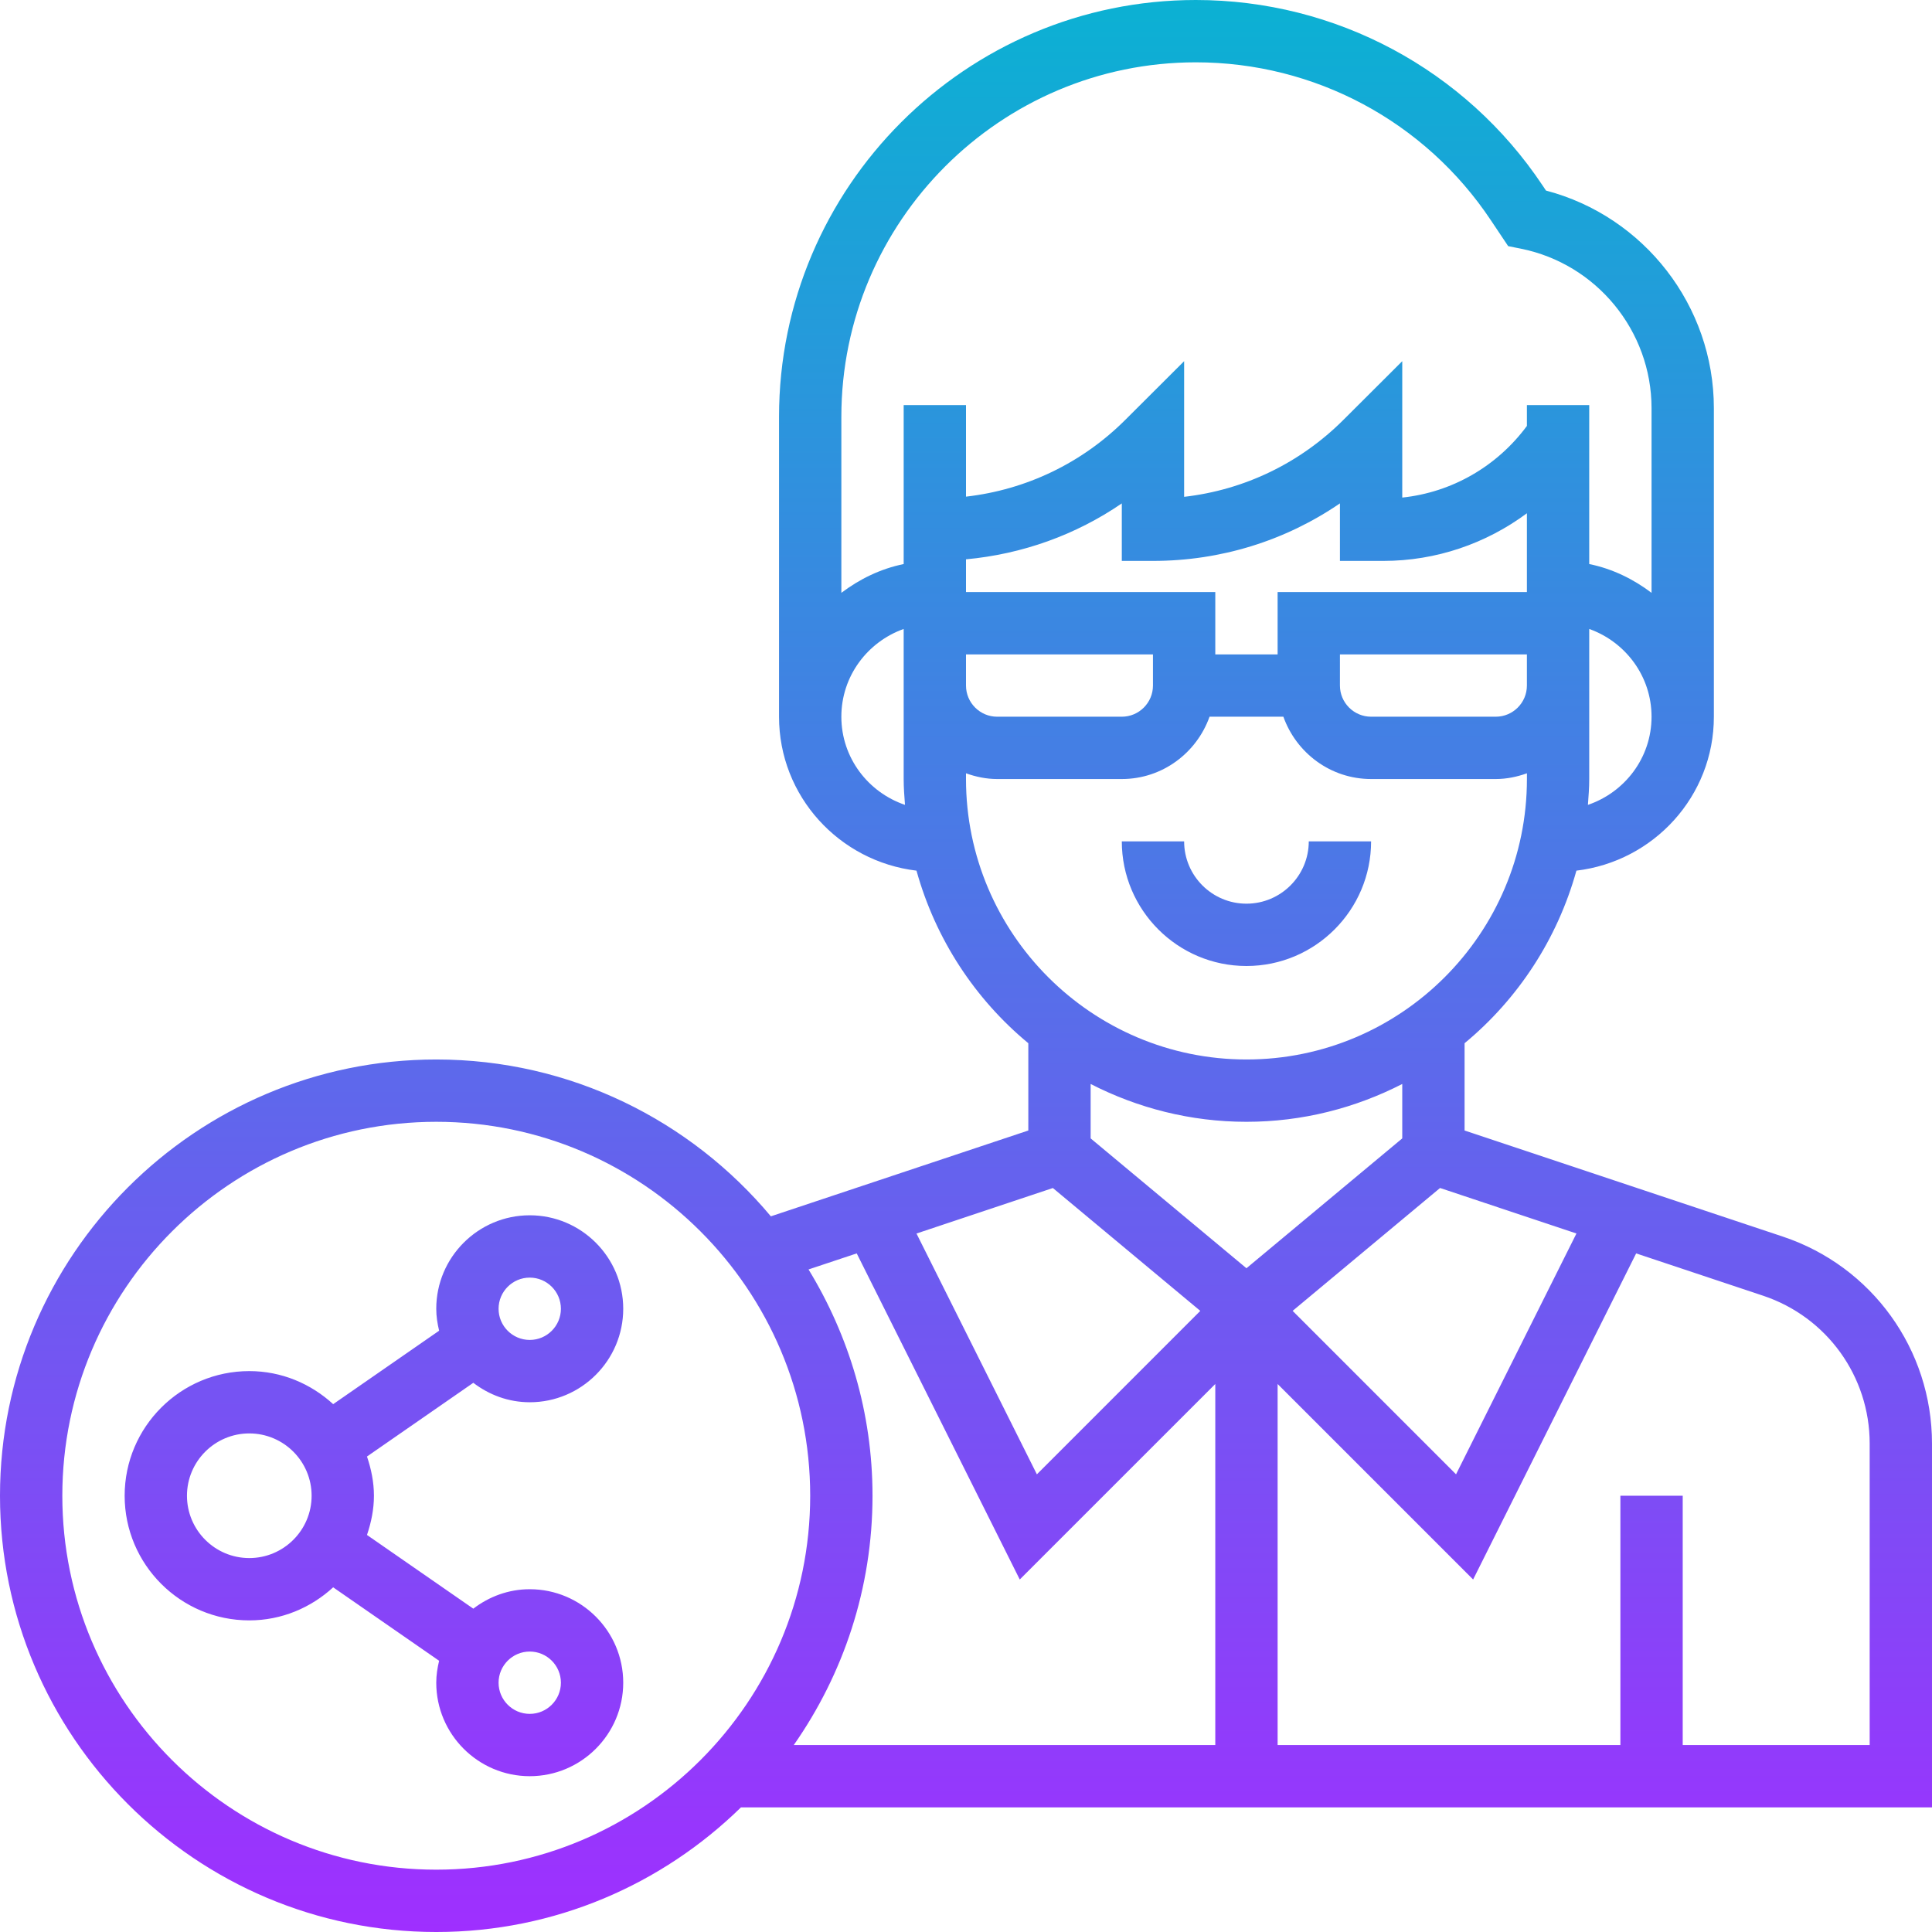 <svg height="496pt" viewBox="0 0 496 496" width="496pt" xmlns="http://www.w3.org/2000/svg" xmlns:xlink="http://www.w3.org/1999/xlink"><linearGradient id="a" gradientUnits="userSpaceOnUse" x1="248" x2="248" y1="496" y2="0"><stop offset="0" stop-color="#9f2fff"/><stop offset="1" stop-color="#0bb1d3"/></linearGradient><path d="m136 360c13.23 0 24-10.77 24-24s-10.77-24-24-24-24 10.77-24 24c0 1.945.297 3.816.734 5.633l-27.199 18.855c-5.695-5.223-13.215-8.488-21.535-8.488-17.648 0-32 14.352-32 32s14.352 32 32 32c8.32 0 15.84-3.266 21.535-8.488l27.199 18.855c-.438 1.816-.734 3.688-.734 5.633 0 13.23 10.77 24 24 24s24-10.77 24-24-10.77-24-24-24c-5.465 0-10.449 1.902-14.488 4.992l-27.297-18.922c1.074-3.184 1.785-6.535 1.785-10.07s-.711-6.887-1.785-10.07l27.297-18.922c4.039 3.09 9.023 4.992 14.488 4.992zm0-32c4.414 0 8 3.594 8 8s-3.586 8-8 8-8-3.594-8-8 3.586-8 8-8zm-72 72c-8.824 0-16-7.176-16-16s7.176-16 16-16 16 7.176 16 16-7.176 16-16 16zm72 24c4.414 0 8 3.594 8 8s-3.586 8-8 8-8-3.594-8-8 3.586-8 8-8zm152-208h16c0 8.824 7.176 16 16 16s16-7.176 16-16h16c0 17.648-14.352 32-32 32s-32-14.352-32-32zm169.711 101.473-81.711-27.242v-22.406c13.688-11.32 23.824-26.727 28.711-44.305 19.816-2.359 35.289-19.078 35.289-39.52v-79.207c0-26.297-17.93-49.266-43.105-55.871l-.848-1.273c-19.879-29.832-53.176-47.648-89.039-47.648-59.008 0-107.008 48-107.008 107.008v76.992c0 20.441 15.473 37.16 35.289 39.52 4.887 17.578 15.023 32.984 28.711 44.305v22.406l-66.098 22.035c-20.559-24.586-51.422-40.266-85.902-40.266-61.762 0-112 50.238-112 112s50.238 112 112 112c30.434 0 58.031-12.238 78.23-32h305.77v-93.398c0-24.145-15.391-45.496-38.289-53.129zm-52.992-.801-30.91 61.824-41.953-41.961 37.848-31.543zm-76.719-164.672v16h-16v-16h-64v-8.406c14.449-1.336 28.145-6.242 40-14.355v14.762h8c17.383 0 33.969-5.168 48-14.77v14.77h11.16c13.504 0 26.328-4.434 36.84-12.23v20.23zm-80 16h48v8c0 4.406-3.586 8-8 8h-32c-4.414 0-8-3.594-8-8zm96 0h48v8c0 4.406-3.586 8-8 8h-32c-4.414 0-8-3.594-8-8zm63.664 38.633c.168-2.199.336-4.395.336-6.633v-38.527c9.289 3.312 16 12.113 16 22.527 0 10.535-6.871 19.414-16.336 22.633zm-100.656-190.633c30.504 0 58.816 15.152 75.727 40.527l4.457 6.664 3.242.648c19.445 3.895 33.566 21.121 33.566 40.953v47.406c-4.672-3.535-10.055-6.184-16-7.391v-40.809h-16v5.352c-7.672 10.383-19.238 17.047-32 18.391v-35.016l-15.031 14.992c-11.168 11.176-25.496 18.066-40.969 19.832v-34.824l-15.031 14.992c-11.168 11.176-25.504 18.016-40.969 19.785v-23.504h-16v40.809c-5.945 1.215-11.328 3.855-16 7.391v-45.191c0-50.176 40.832-91.008 91.008-91.008zm-91.008 168c0-10.414 6.711-19.215 16-22.527v38.527c0 2.238.168 4.434.336 6.633-9.465-3.219-16.336-12.098-16.336-22.633zm32 16v-1.473c2.512.898 5.184 1.473 8 1.473h32c10.414 0 19.215-6.711 22.527-16h18.953c3.312 9.289 12.113 16 22.527 16h32c2.816 0 5.488-.574 8-1.473v1.473c0 39.695-32.297 72-72 72-39.703 0-72.008-32.305-72.008-72zm72 88c14.406 0 27.984-3.551 40-9.711v13.969l-40 33.336-40-33.336v-13.969c12.016 6.16 25.594 9.711 40 9.711zm-49.695 17 37.848 31.543-41.953 41.961-30.91-61.824zm-50.359 16.785 41.855 83.719 50.199-50.191v92.688h-108.215c12.703-18.16 20.215-40.207 20.215-64 0-21.289-6.07-41.129-16.426-58.098zm-107.945 158.215c-52.938 0-96-43.062-96-96s43.062-96 96-96 96 43.062 96 96-43.062 96-96 96zm368-32h-48v-64h-16v64h-88v-92.688l50.191 50.191 41.855-83.719 32.594 10.863c16.367 5.457 27.359 20.703 27.359 37.953zm0 0" fill="url(#a)"/></svg>